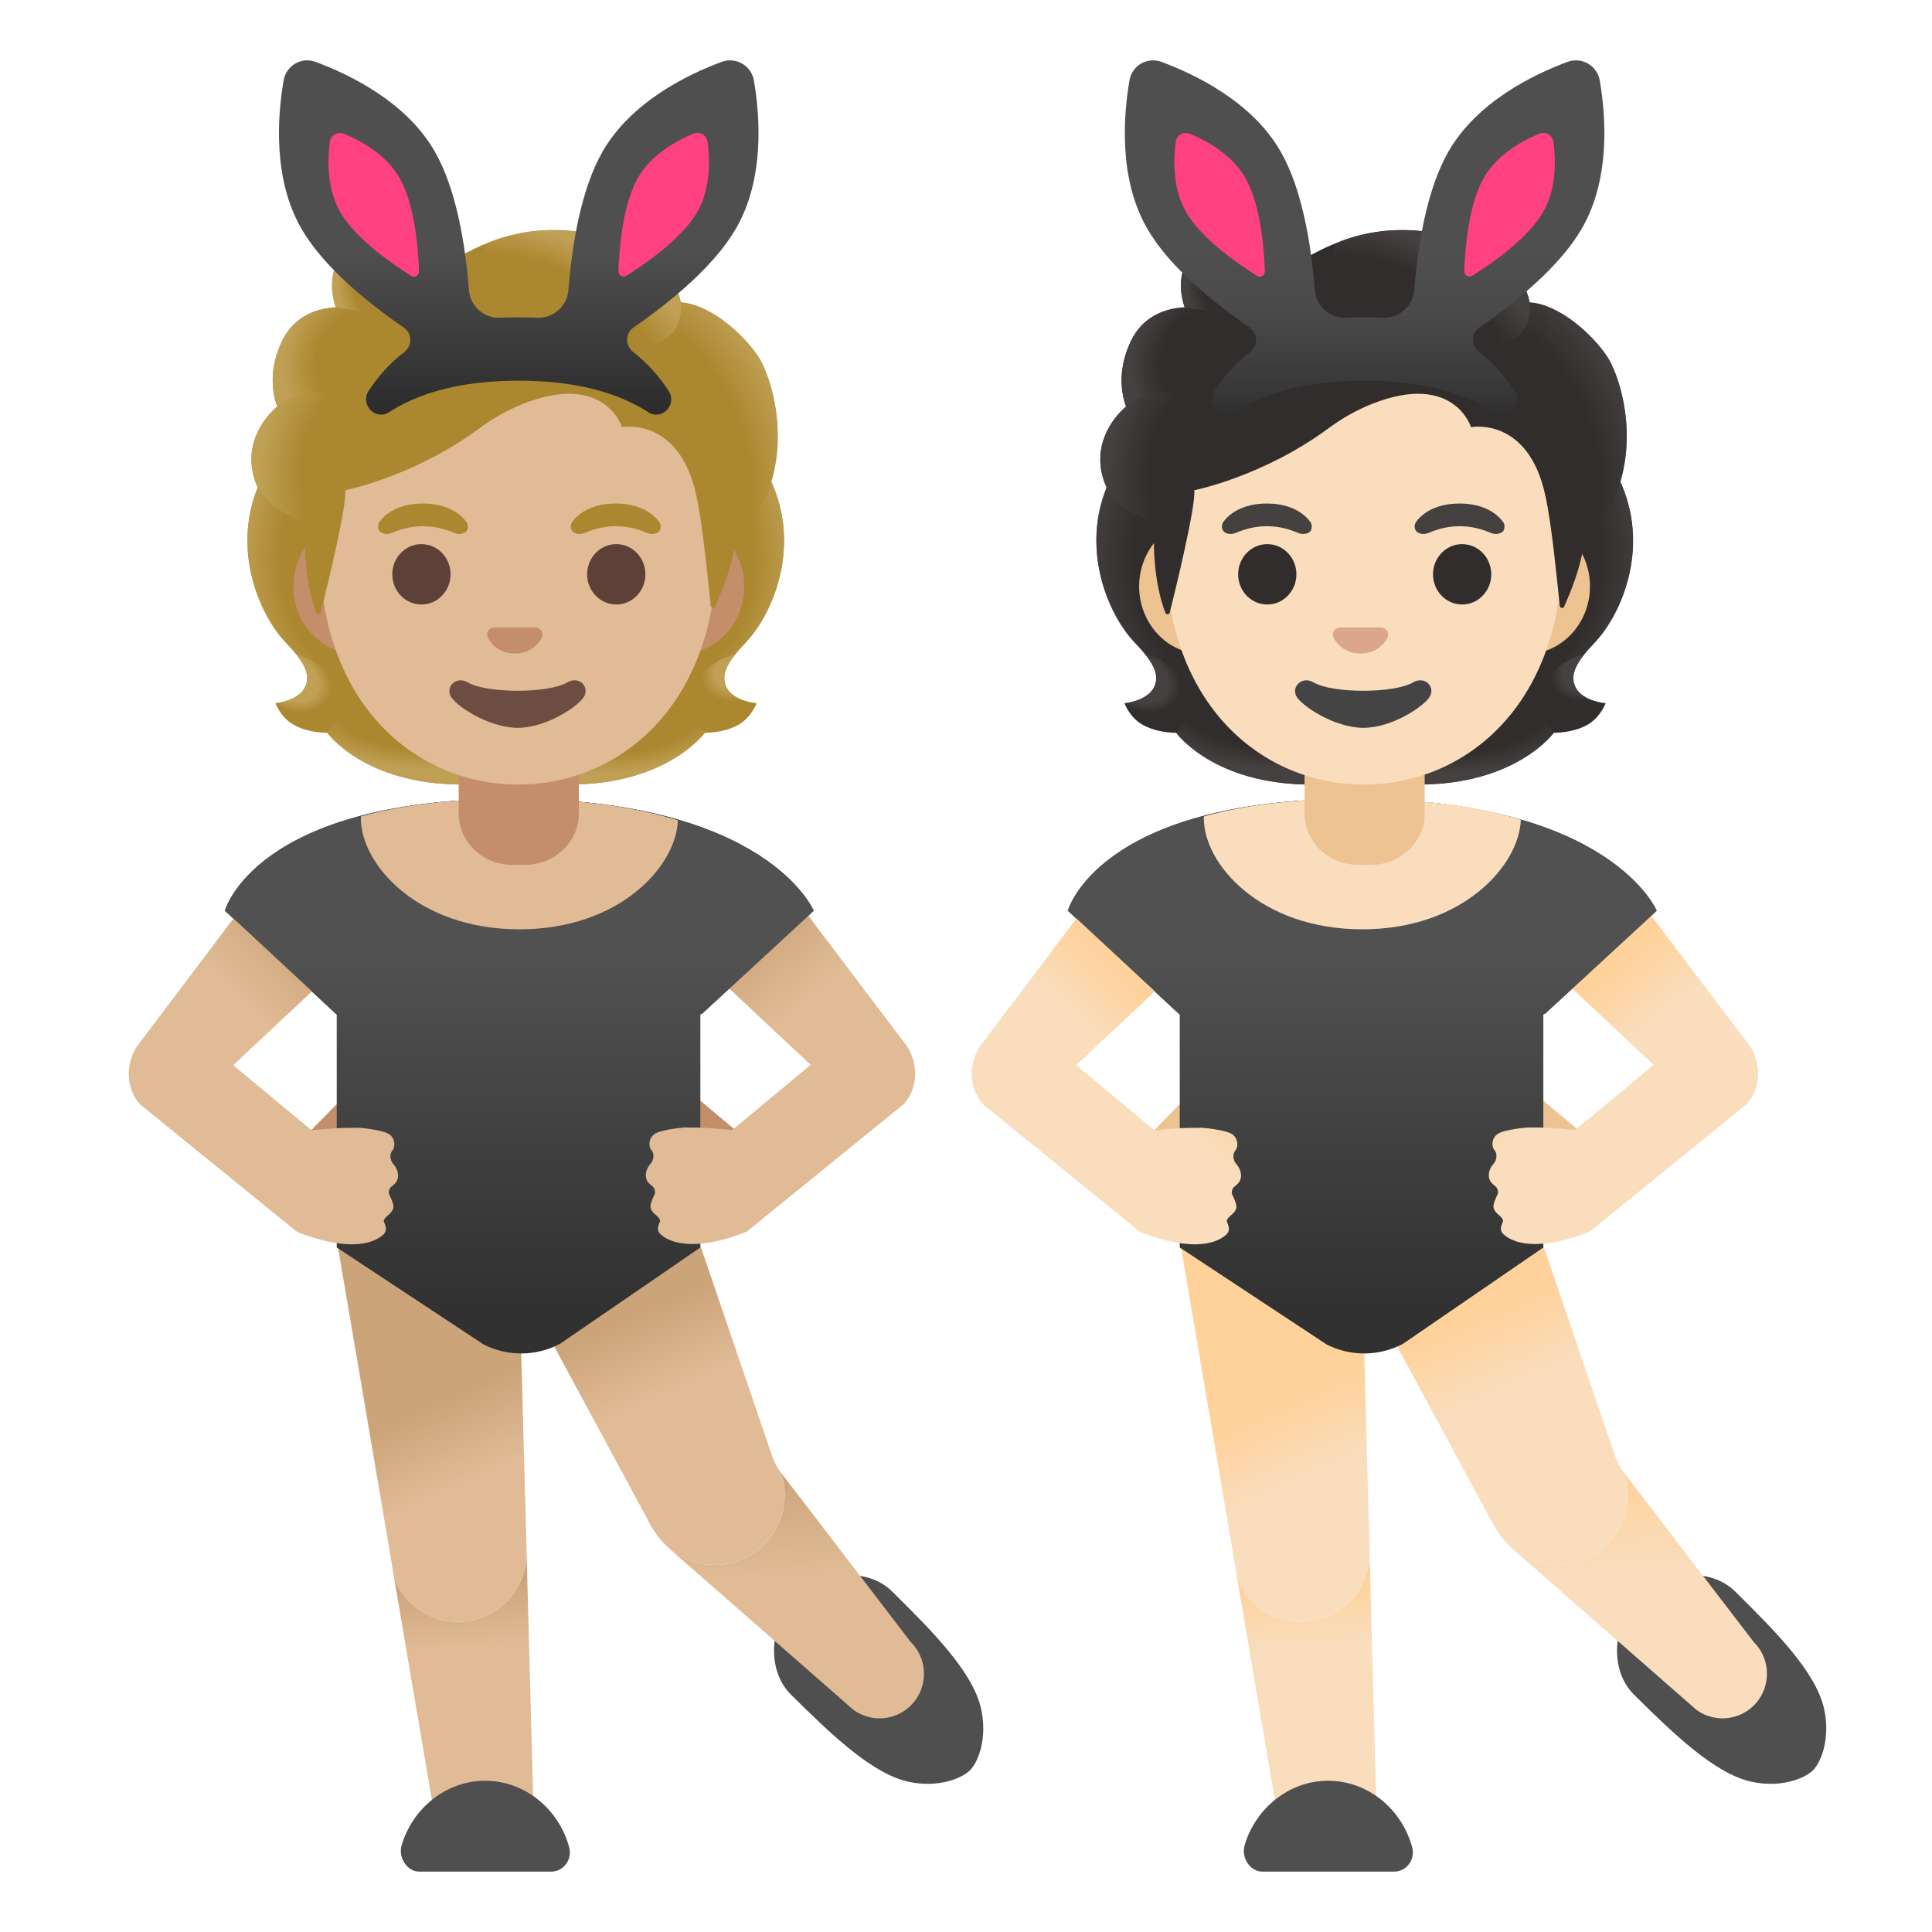 <?xml version="1.0" encoding="utf-8"?>
<!-- Generator: Adobe Illustrator 26.3.1, SVG Export Plug-In . SVG Version: 6.00 Build 0)  -->
<svg version="1.1" id="Layer_1" xmlns="http://www.w3.org/2000/svg" xmlns:xlink="http://www.w3.org/1999/xlink" x="0px" y="0px"
	 viewBox="0 0 128 128" style="enable-background:new 0 0 128 128;" xml:space="preserve">
<path style="fill:#EDC391;" d="M75.96,75.4l2.33-2.38c0.17-0.12,1.1-0.14,1.29-0.08c0.06,0,0.45,0.69,0.51,0.7l0.9,0.16
	c0.38,0.09,0.63,0.48,0.54,0.87l-0.04,0.21c-0.08,0.39-0.46,0.64-0.84,0.55l-1.37-0.32l-2.38,1.68c-0.32,0.23-0.76,0.14-0.99-0.19
	l-0.12-0.18C75.56,76.07,75.64,75.62,75.96,75.4z"/>
<path style="fill:#504F4F;" d="M120.84,113.17c-0.56-2.43-3.24-5.12-5.87-7.72c-1.7-1.68-4.76-1.33-6.43,0.38s-1.97,4.78-0.27,6.46
	c2.63,2.6,5.36,5.24,7.79,5.76c1.91,0.41,3.5-0.2,4.07-0.78C120.7,116.68,121.28,115.08,120.84,113.17z"/>
<linearGradient id="SVGID_1_" gradientUnits="userSpaceOnUse" x1="86.415" y1="25.291" x2="87.16" y2="14.222" gradientTransform="matrix(1 0 0 -1 0 130)">
	<stop  offset="0" style="stop-color:#FFD29C"/>
	<stop  offset="0.4" style="stop-color:#F9DDBD"/>
</linearGradient>
<path style="fill:url(#SVGID_1_);" d="M91.3,123.82h-6.06l-3.28-19.28c0.65,1.7,2.3,2.91,4.24,2.91c2.5,0,4.53-2.02,4.54-4.51
	L91.3,123.82z"/>
<linearGradient id="SVGID_00000163065716038080944390000004648855190392764350_" gradientUnits="userSpaceOnUse" x1="107.888" y1="32.432" x2="109.005" y2="15.808" gradientTransform="matrix(1 0 0 -1 0 130)">
	<stop  offset="0" style="stop-color:#FFD29C"/>
	<stop  offset="0.4" style="stop-color:#F9DDBD"/>
</linearGradient>
<path style="fill:url(#SVGID_00000163065716038080944390000004648855190392764350_);" d="M115.56,113.47
	c-1,0.56-2.24,0.49-3.17-0.19l-12.15-10.64c-0.11-0.1-0.22-0.2-0.32-0.31c0.84,0.83,1.99,1.35,3.27,1.35c2.57,0,4.65-2.08,4.65-4.65
	c0-0.5-0.08-0.99-0.23-1.44c0.01,0.01,0.02,0.03,0.03,0.04l8.55,11.16C117.58,110.17,117.27,112.51,115.56,113.47z"/>
<linearGradient id="SVGID_00000106870220465997550520000012138233026209516192_" gradientUnits="userSpaceOnUse" x1="90.718" y1="39.583" x2="96.206" y2="27.21" gradientTransform="matrix(1 0 0 -1 0 130)">
	<stop  offset="0" style="stop-color:#FFD29C"/>
	<stop  offset="0.4" style="stop-color:#F9DDBD"/>
</linearGradient>
<path style="fill:url(#SVGID_00000106870220465997550520000012138233026209516192_);" d="M107.84,99.03c0,2.57-2.08,4.65-4.65,4.65
	c-1.28,0-2.43-0.52-3.27-1.35c-0.13-0.13-0.25-0.26-0.36-0.4c-0.21-0.25-0.4-0.53-0.56-0.81l-6.83-12.65
	c-0.04-0.22-1.21-0.37-1.41-0.37c-0.2,0-0.37,0.16-0.41,0.37l0.39,14.34v0.13c-0.01,2.49-2.04,4.51-4.54,4.51
	c-1.94,0-3.59-1.21-4.24-2.91l-0.29-1.76l-3.43-20.16l11.34-8.03l12.7,8.02l4.67,13.7l0.1,0.29c0.14,0.35,0.32,0.69,0.56,0.99
	C107.76,98.04,107.84,98.53,107.84,99.03z"/>
<path style="fill:#EDC391;" d="M104.89,75.14l-2.64-2.22c-0.17-0.12-0.72,0.24-0.91,0.29c-0.06,0-0.52,0.15-0.58,0.16l-0.9,0.16
	c-0.38,0.09-0.63,0.48-0.54,0.87l0.04,0.21c0.08,0.39,0.46,0.64,0.84,0.55l1.37-0.32l2.38,1.68c0.32,0.23,0.76,0.14,0.99-0.19
	l0.12-0.18C105.29,75.82,105.21,75.37,104.89,75.14z"/>
<path style="fill:#444444;" d="M108.77,60.34c0,0-2.07-7.41-19.04-7.41s-17.96,7.41-17.96,7.41l6.35,4.83h23.25L108.77,60.34z"/>
<linearGradient id="SVGID_00000041974542510253688120000015462333238528672424_" gradientUnits="userSpaceOnUse" x1="90.24" y1="66.515" x2="90.24" y2="42.113" gradientTransform="matrix(1 0 0 -1 0 130)">
	<stop  offset="0" style="stop-color:#515151"/>
	<stop  offset="0.944" style="stop-color:#313131"/>
</linearGradient>
<path style="fill:url(#SVGID_00000041974542510253688120000015462333238528672424_);" d="M109.74,60.34c0,0-3.07-7.41-20.04-7.41
	s-18.96,7.41-18.96,7.41l7.42,6.89v15.42l9.74,6.43c0.77,0.39,1.62,0.59,2.48,0.59c0.89,0,1.77-0.22,2.56-0.63l9.31-6.39V67.23
	L109.74,60.34z"/>
<linearGradient id="SVGID_00000070093083385570093320000003918034022934661523_" gradientUnits="userSpaceOnUse" x1="100.185" y1="63.926" x2="109.859" y2="52.577" gradientTransform="matrix(1 0 0 -1 0 130)">
	<stop  offset="0.2" style="stop-color:#FFD29C"/>
	<stop  offset="0.5" style="stop-color:#F9DDBD"/>
</linearGradient>
<path style="fill:url(#SVGID_00000070093083385570093320000003918034022934661523_);" d="M115.71,69.01l-7.39-9.77l-6.18,4.36
	l7.42,6.95l-5.19,4.31c-0.54-0.02-1.47-0.16-2.66-0.16h-0.39l-0.02-0.01c0,0-1.67,0.12-2.11,0.46c-0.4,0.31-0.36,0.85-0.18,1.05
	c0.21,0.24,0.16,0.66-0.05,0.89c-0.21,0.24-0.34,0.53-0.32,0.83c0.02,0.29,0.15,0.46,0.44,0.68c0.14,0.1,0.21,0.38,0.14,0.53
	c-0.12,0.24-0.31,0.65-0.27,0.87c0.09,0.43,0.53,0.52,0.63,0.85c0.04,0.13-0.37,0.57,0.05,0.94c0.39,0.35,1.06,0.63,2.08,0.63
	c0.91,0,2.1-0.22,3.61-0.82c0.04-0.02,10.39-8.44,10.39-8.44C116.76,72.05,116.71,70.17,115.71,69.01z"/>
<linearGradient id="SVGID_00000140733745989739533490000012303432003925225402_" gradientUnits="userSpaceOnUse" x1="80.728" y1="63.322" x2="70.311" y2="52.905" gradientTransform="matrix(1 0 0 -1 0 130)">
	<stop  offset="0.2" style="stop-color:#FFD29C"/>
	<stop  offset="0.5" style="stop-color:#F9DDBD"/>
</linearGradient>
<path style="fill:url(#SVGID_00000140733745989739533490000012303432003925225402_);" d="M82.22,77.94c0.02-0.3-0.11-0.59-0.32-0.83
	s-0.26-0.66-0.05-0.89c0.18-0.2,0.21-0.75-0.18-1.05c-0.44-0.34-2.11-0.46-2.11-0.46l-0.02,0.01h-0.39c-1.19,0-2.12,0.13-2.66,0.16
	l-5.19-4.31l7.42-6.95l-6.19-4.38l-7.38,9.79c-1,1.15-1.05,3.04,0,4.15c0,0,10.35,8.42,10.39,8.44c1.51,0.59,2.7,0.82,3.61,0.82
	c1.01,0,1.69-0.28,2.08-0.63c0.42-0.38,0.01-0.81,0.05-0.94c0.1-0.33,0.53-0.42,0.63-0.85c0.05-0.21-0.15-0.63-0.27-0.87
	c-0.08-0.15,0-0.43,0.14-0.53C82.07,78.4,82.2,78.23,82.22,77.94z"/>
<linearGradient id="SVGID_00000023268630276706481710000017837980145295026834_" gradientUnits="userSpaceOnUse" x1="90.27" y1="66.515" x2="90.27" y2="42.113" gradientTransform="matrix(1 0 0 -1 0 130)">
	<stop  offset="0" style="stop-color:#515151"/>
	<stop  offset="0.944" style="stop-color:#313131"/>
</linearGradient>
<path style="fill:url(#SVGID_00000023268630276706481710000017837980145295026834_);" d="M109.77,60.34c0,0-3.07-7.41-20.04-7.41
	s-18.96,7.41-18.96,7.41l7.35,6.83h24.25L109.77,60.34z"/>
<path style="fill:#F9DDBD;" d="M100.76,54.3c-0.09,3-3.82,7.27-10.5,7.27c-6.76,0-10.5-4.33-10.5-7.33c0-0.05,0-0.1,0.01-0.15
	c2.48-0.7,5.72-1.16,9.96-1.16C94.48,52.93,98.07,53.46,100.76,54.3z"/>
<path style="fill:#504F4F;" d="M87.99,124h-4.38c-0.81-0.02-1.39-0.95-1.15-1.75c0.73-2.46,2.95-4.27,5.53-4.27
	c2.64,0,4.89,1.88,5.57,4.41c0.22,0.81-0.38,1.61-1.19,1.61H87.99z"/>
<path style="fill:#312D2D;" d="M104.41,45.58c-0.5-0.91,0.14-1.84,1.23-2.99c1.73-1.82,3.61-6.04,1.86-10.33
	c0.01-0.02-0.34-0.75-0.33-0.77l-0.72-0.04c-0.23-0.03-8.13-0.05-16.03-0.05c-7.9,0-15.8,0.02-16.03,0.05c0,0-1.06,0.78-1.05,0.81
	c-1.75,4.29,0.13,8.51,1.86,10.33c1.09,1.15,1.73,2.07,1.23,2.99c-0.49,0.88-1.93,1.01-1.93,1.01s0.33,0.91,1.14,1.39
	c0.74,0.45,1.66,0.56,2.29,0.57c0,0,2.47,3.42,8.92,3.42l3.59,0l3.59,0c6.45,0,8.92-3.42,8.92-3.42c0.63-0.01,1.54-0.12,2.29-0.57
	c0.8-0.49,1.14-1.39,1.14-1.39S104.89,46.47,104.41,45.58z"/>
<radialGradient id="SVGID_00000029029591748213498610000009771277065378480536_" cx="-799.724" cy="502.058" r="1" gradientTransform="matrix(9.394 0 0 -4.614 7608.71 2363.116)" gradientUnits="userSpaceOnUse">
	<stop  offset="0.7" style="stop-color:#454140;stop-opacity:0"/>
	<stop  offset="1" style="stop-color:#454140"/>
</radialGradient>
<path style="fill:url(#SVGID_00000029029591748213498610000009771277065378480536_);" d="M90.41,51.98v-3.79l11.46-0.91l1.04,1.28
	c0,0-2.47,3.42-8.92,3.42L90.41,51.98z"/>
<radialGradient id="SVGID_00000106851383891687481730000006887379970002192800_" cx="-1114.502" cy="998.105" r="1" gradientTransform="matrix(-2.514 1.177 0.873 1.865 -3567.843 -505.404)" gradientUnits="userSpaceOnUse">
	<stop  offset="0.7" style="stop-color:#454140"/>
	<stop  offset="1" style="stop-color:#454140;stop-opacity:0"/>
</radialGradient>
<path style="fill:url(#SVGID_00000106851383891687481730000006887379970002192800_);" d="M102.88,46.91
	c-1.72-2.61,2.09-3.58,2.09-3.58s0,0,0,0c-0.66,0.82-0.96,1.54-0.57,2.25c0.49,0.88,1.93,1.01,1.93,1.01S104.37,48.35,102.88,46.91z
	"/>
<radialGradient id="SVGID_00000095317598460826577430000003995639624733517493_" cx="-939.322" cy="520.663" r="1" gradientTransform="matrix(-0.91 -12.159 -10.134 0.758 4520.365 -11779.182)" gradientUnits="userSpaceOnUse">
	<stop  offset="0.7" style="stop-color:#454140;stop-opacity:0"/>
	<stop  offset="1" style="stop-color:#454140"/>
</radialGradient>
<path style="fill:url(#SVGID_00000095317598460826577430000003995639624733517493_);" d="M107.5,32.27
	c1.7,4.15-0.09,8.43-1.77,10.23c-0.23,0.25-1.21,1.21-1.43,1.97c0,0-3.83-5.34-4.97-8.47c-0.23-0.63-0.44-1.28-0.47-1.96
	c-0.02-0.5,0.06-1.11,0.35-1.53c0.36-0.53,8.09-0.68,8.09-0.68C107.3,31.83,107.5,32.27,107.5,32.27z"/>
<radialGradient id="SVGID_00000080886147026142681900000005167707377894617741_" cx="-928.371" cy="513.69" r="1" gradientTransform="matrix(0.91 -12.159 -10.134 -0.758 6132.824 -10861.841)" gradientUnits="userSpaceOnUse">
	<stop  offset="0.7" style="stop-color:#454140;stop-opacity:0"/>
	<stop  offset="1" style="stop-color:#454140"/>
</radialGradient>
<path style="fill:url(#SVGID_00000080886147026142681900000005167707377894617741_);" d="M73.32,32.27
	c-1.7,4.15,0.09,8.43,1.77,10.23c0.23,0.25,1.21,1.21,1.43,1.97c0,0,3.83-5.34,4.97-8.47c0.23-0.63,0.44-1.28,0.47-1.96
	c0.02-0.5-0.06-1.11-0.35-1.53c-0.36-0.53-0.77-0.39-1.38-0.39c-1.16,0-6.21-0.29-6.6-0.29C73.63,31.83,73.32,32.27,73.32,32.27z"/>
<radialGradient id="SVGID_00000182498295259029003520000018383843918944220579_" cx="-990.276" cy="707.942" r="1" gradientTransform="matrix(-9.394 0 0 4.614 -9217.881 -3220.102)" gradientUnits="userSpaceOnUse">
	<stop  offset="0.7" style="stop-color:#454140;stop-opacity:0"/>
	<stop  offset="1" style="stop-color:#454140"/>
</radialGradient>
<path style="fill:url(#SVGID_00000182498295259029003520000018383843918944220579_);" d="M90.42,51.98v-3.79l-11.46-0.91l-1.04,1.28
	c0,0,2.47,3.42,8.92,3.42L90.42,51.98z"/>
<radialGradient id="SVGID_00000089562863333764239890000010493291042298818234_" cx="-530.457" cy="580.279" r="1" gradientTransform="matrix(2.514 1.177 0.873 -1.865 902.578 1751.572)" gradientUnits="userSpaceOnUse">
	<stop  offset="0.7" style="stop-color:#454140"/>
	<stop  offset="1" style="stop-color:#454140;stop-opacity:0"/>
</radialGradient>
<path style="fill:url(#SVGID_00000089562863333764239890000010493291042298818234_);" d="M77.95,46.91
	c1.72-2.61-2.09-3.58-2.09-3.58s0,0,0,0c0.66,0.82,0.96,1.54,0.58,2.25c-0.49,0.88-1.93,1.01-1.93,1.01S76.46,48.35,77.95,46.91z"/>
<path style="fill:#EDC391;" d="M90,57.3c-1.97,0-3.57-1.52-3.57-3.4v-4.26h7.96v4.26c0,1.87-1.6,3.4-3.57,3.4H90z"/>
<path style="fill:#EDC391;" d="M101.14,34.37H79.68c-2.31,0-4.21,2.02-4.21,4.48c0,2.46,1.89,4.48,4.21,4.48h21.45
	c2.31,0,4.21-2.02,4.21-4.48C105.35,36.39,103.44,34.37,101.14,34.37z"/>
<path style="fill:#F9DDBD;" d="M90.36,18.53c-6.83,0-13.16,7.31-13.16,17.82c0,10.46,6.52,15.63,13.16,15.63s13.16-5.17,13.16-15.63
	C103.53,25.83,97.19,18.53,90.36,18.53z"/>
<path style="fill:#312D2D;" d="M83.96,40.05c1.07,0,1.93-0.9,1.93-2c0-1.1-0.86-2-1.93-2c-1.07,0-1.93,0.9-1.93,2
	C82.03,39.15,82.89,40.05,83.96,40.05z"/>
<path style="fill:#312D2D;" d="M96.87,40.05c1.07,0,1.93-0.9,1.93-2c0-1.1-0.86-2-1.93-2c-1.07,0-1.93,0.9-1.93,2
	C94.94,39.15,95.8,40.05,96.87,40.05z"/>
<path style="fill:#444444;" d="M93.62,45.21c-1.25,0.74-5.35,0.74-6.6,0c-0.72-0.43-1.45,0.23-1.15,0.88
	c0.29,0.64,2.53,2.13,4.46,2.13s4.14-1.49,4.43-2.13C95.07,45.43,94.34,44.78,93.62,45.21z"/>
<path style="fill:#DBA689;" d="M91.65,41.6c-0.04-0.02-0.08-0.03-0.13-0.03h-2.77c-0.04,0.01-0.08,0.02-0.13,0.03
	c-0.25,0.1-0.39,0.36-0.27,0.64c0.12,0.28,0.67,1.06,1.79,1.06c1.11,0,1.67-0.78,1.79-1.06C92.04,41.96,91.9,41.7,91.65,41.6z"/>
<path style="fill:#312D2D;" d="M106.48,23.63c-0.98-1.48-3.17-3.47-5.14-3.6c-0.32-1.89-2.34-3.5-4.3-4.12
	c-5.31-1.68-8.76,0.2-10.62,1.22c-0.39,0.21-2.88,1.59-4.62,0.6c-1.09-0.62-1.07-2.3-1.07-2.3s-3.42,1.3-2.25,4.93
	c-1.17,0.05-2.72,0.54-3.53,2.19c-0.97,1.96-0.63,3.61-0.35,4.39C73.6,27.8,72.32,29.63,73.2,32c0.66,1.78,3.28,2.61,3.28,2.61
	c-0.18,3.21,0.42,5.19,0.73,5.99c0.06,0.14,0.25,0.13,0.29-0.02c0.4-1.59,1.75-7.14,1.62-8.1c0,0,4.55-0.9,8.89-4.1
	c0.88-0.65,1.84-1.2,2.86-1.61c5.45-2.17,6.59,1.53,6.59,1.53s3.78-0.73,4.92,4.52c0.43,1.97,0.72,5.11,0.96,7.32
	c0.02,0.16,0.23,0.19,0.29,0.05c0.38-0.87,1.14-2.61,1.33-4.38c0.06-0.62,1.74-1.44,2.46-4.12
	C108.38,28.12,107.19,24.7,106.48,23.63z"/>
<radialGradient id="SVGID_00000121251020826110150350000005525576027907652757_" cx="-844.116" cy="671.525" r="1" gradientTransform="matrix(4.396 13.6 10.091 -3.262 -2967.358 13701.222)" gradientUnits="userSpaceOnUse">
	<stop  offset="0.7" style="stop-color:#454140;stop-opacity:0"/>
	<stop  offset="1" style="stop-color:#454140"/>
</radialGradient>
<path style="fill:url(#SVGID_00000121251020826110150350000005525576027907652757_);" d="M104.94,35.82
	c0.06-0.62,1.74-1.45,2.46-4.12c0.08-0.28,0.14-0.57,0.2-0.86c0.59-3.25-0.47-6.23-1.12-7.21c-0.9-1.37-2.85-3.17-4.69-3.53
	c-0.16-0.02-0.32-0.04-0.47-0.05c0,0,0.13,0.86-0.22,1.55c-0.45,0.89-1.37,1.1-1.37,1.1C104.55,27.5,104.2,31.52,104.94,35.82z"/>
<radialGradient id="SVGID_00000055708105402096912470000010414099246267427221_" cx="-981.101" cy="618.797" r="1" gradientTransform="matrix(-10.804 -4.544 -2.554 6.072 -8927.398 -8193.085)" gradientUnits="userSpaceOnUse">
	<stop  offset="0.7" style="stop-color:#454140;stop-opacity:0"/>
	<stop  offset="1" style="stop-color:#454140"/>
</radialGradient>
<path style="fill:url(#SVGID_00000055708105402096912470000010414099246267427221_);" d="M96.49,15.75
	c2.94,0.79,4.37,2.29,4.85,4.28c0.14,0.59,0.31,6.05-10.12-0.16c-3.88-2.31-2.82-3.76-2.37-3.92C90.62,15.31,93.2,14.86,96.49,15.75
	z"/>
<radialGradient id="SVGID_00000038393537218572306510000003896111592826103432_" cx="-634.811" cy="492.117" r="1" gradientTransform="matrix(3.44 0 0 -4.208 2265.82 2089.445)" gradientUnits="userSpaceOnUse">
	<stop  offset="0.7" style="stop-color:#454140;stop-opacity:0"/>
	<stop  offset="1" style="stop-color:#454140"/>
</radialGradient>
<path style="fill:url(#SVGID_00000038393537218572306510000003896111592826103432_);" d="M80.72,15.43c-0.01,0-0.01,0.01-0.02,0.01
	c0,0,0,0,0,0c-0.37,0.16-3.31,1.52-2.21,4.92l3.12,0.5c-2.76-2.8-0.87-5.44-0.87-5.44S80.72,15.43,80.72,15.43z"/>
<radialGradient id="SVGID_00000088815437322738638910000000185274392776838538_" cx="-1048.089" cy="642.461" r="1" gradientTransform="matrix(-6.23 -1.676 -1.569 5.83 -5440.246 -5477.687)" gradientUnits="userSpaceOnUse">
	<stop  offset="0.7" style="stop-color:#454140;stop-opacity:0"/>
	<stop  offset="1" style="stop-color:#454140"/>
</radialGradient>
<path style="fill:url(#SVGID_00000088815437322738638910000000185274392776838538_);" d="M80.41,20.67l-1.93-0.31
	c-0.08,0-0.33,0.02-0.47,0.04c-1.09,0.15-2.37,0.71-3.06,2.15c-0.74,1.55-0.72,2.88-0.52,3.76c0.06,0.3,0.18,0.63,0.18,0.63
	s0.96-0.9,3.23-0.97L80.41,20.67z"/>
<radialGradient id="SVGID_00000027570069259439385620000003203951398933024943_" cx="-754.539" cy="568.375" r="1" gradientTransform="matrix(6.71 0.923 1.297 -9.429 4405.939 6086.633)" gradientUnits="userSpaceOnUse">
	<stop  offset="0.6" style="stop-color:#454140;stop-opacity:0"/>
	<stop  offset="1" style="stop-color:#454140"/>
</radialGradient>
<path style="fill:url(#SVGID_00000027570069259439385620000003203951398933024943_);" d="M74.51,27.02
	c-0.95,0.84-2.23,2.73-1.29,5.06c0.71,1.76,3.25,2.52,3.25,2.52c0,0.01,0.51,0.16,0.77,0.16l0.59-8.78c-1.21,0-2.38,0.36-3.14,0.89
	C74.71,26.88,74.51,27.01,74.51,27.02z"/>
<linearGradient id="SVGID_00000031929507258164829990000013270681534654698931_" gradientUnits="userSpaceOnUse" x1="90.41" y1="113.284" x2="90.41" y2="99.534" gradientTransform="matrix(1 0 0 -1 0 130)">
	<stop  offset="0" style="stop-color:#504F4F"/>
	<stop  offset="0.275" style="stop-color:#4A4A4A"/>
	<stop  offset="0.602" style="stop-color:#3C3B3B"/>
	<stop  offset="0.955" style="stop-color:#242424"/>
	<stop  offset="1" style="stop-color:#212121"/>
</linearGradient>
<path style="fill:url(#SVGID_00000031929507258164829990000013270681534654698931_);" d="M105.99,5.34c-0.17-1-1.2-1.59-2.14-1.24
	c-2.22,0.82-5.98,2.63-7.88,5.93c-1.43,2.48-2.03,6.16-2.27,9.18c-0.09,1.1-1.04,1.92-2.14,1.84c-0.37-0.03-1.94-0.03-2.31,0
	c-1.1,0.08-2.06-0.73-2.14-1.84c-0.24-3.02-0.84-6.7-2.27-9.18c-1.9-3.31-5.68-5.11-7.89-5.93C76.01,3.75,75,4.34,74.83,5.33
	c-0.4,2.33-0.73,6.52,1.18,9.82c1.43,2.49,4.3,4.84,6.79,6.56c0.56,0.39,0.56,1.2,0.02,1.62c-1.01,0.77-1.77,1.67-2.36,2.57
	c-0.58,0.9,0.45,1.99,1.35,1.41c1.78-1.15,4.49-2.09,8.59-2.09s6.81,0.94,8.59,2.09c0.9,0.58,1.94-0.51,1.35-1.41
	c-0.59-0.91-1.35-1.8-2.35-2.58c-0.54-0.42-0.54-1.23,0.02-1.62c2.48-1.72,5.35-4.07,6.79-6.56
	C106.71,11.85,106.39,7.68,105.99,5.34z"/>
<path style="fill:#FF4081;" d="M98.31,11.77c-1.04,1.8-1.25,4.86-1.3,6.18c-0.01,0.29,0.29,0.47,0.54,0.31
	c1.12-0.7,3.65-2.41,4.69-4.22c0.91-1.58,0.83-3.54,0.68-4.63c-0.06-0.47-0.52-0.73-0.95-0.55C100.95,9.28,99.22,10.19,98.31,11.77z
	"/>
<path style="fill:#FF4081;" d="M82.5,11.77c1.04,1.8,1.26,4.86,1.3,6.19c0.01,0.29-0.29,0.47-0.53,0.31
	c-1.12-0.7-3.65-2.41-4.69-4.22c-0.91-1.58-0.83-3.54-0.69-4.63c0.06-0.47,0.52-0.73,0.95-0.55C79.85,9.28,81.59,10.19,82.5,11.77z"
	/>
<path style="fill:#454140;" d="M86.8,34.56c-0.37-0.49-1.22-1.2-2.87-1.2s-2.51,0.71-2.87,1.2c-0.16,0.22-0.12,0.47-0.01,0.62
	c0.1,0.14,0.41,0.27,0.76,0.15c0.34-0.12,1.01-0.46,2.13-0.47c1.12,0.01,1.79,0.35,2.13,0.47c0.34,0.12,0.65-0.01,0.76-0.15
	C86.92,35.02,86.96,34.77,86.8,34.56z"/>
<path style="fill:#454140;" d="M99.57,34.56c-0.37-0.49-1.22-1.2-2.87-1.2c-1.65,0-2.51,0.71-2.87,1.2
	c-0.16,0.22-0.12,0.47-0.01,0.62c0.1,0.14,0.41,0.27,0.76,0.15c0.34-0.12,1.01-0.46,2.13-0.47c1.12,0.01,1.79,0.35,2.13,0.47
	c0.34,0.12,0.65-0.01,0.76-0.15C99.69,35.02,99.73,34.77,99.57,34.56z"/>
<path style="fill:#C48E6A;" d="M20.11,75.4l2.33-2.38c0.17-0.12,1.1-0.14,1.29-0.08c0.06,0,0.45,0.69,0.51,0.7l0.9,0.16
	c0.38,0.09,0.63,0.48,0.54,0.87l-0.04,0.21c-0.08,0.39-0.46,0.64-0.84,0.55l-1.37-0.32l-2.38,1.68c-0.32,0.23-0.76,0.14-0.99-0.19
	l-0.12-0.18C19.71,76.07,19.79,75.62,20.11,75.4z"/>
<path style="fill:#504F4F;" d="M64.99,113.17c-0.56-2.43-3.24-5.12-5.87-7.72c-1.7-1.68-4.76-1.33-6.43,0.38
	c-1.67,1.71-1.97,4.78-0.27,6.46c2.63,2.6,5.36,5.24,7.79,5.76c1.91,0.41,3.5-0.2,4.07-0.78C64.85,116.68,65.43,115.08,64.99,113.17
	z"/>
<linearGradient id="SVGID_00000059304423313525828900000010894583699155846562_" gradientUnits="userSpaceOnUse" x1="30.565" y1="25.291" x2="31.31" y2="14.222" gradientTransform="matrix(1 0 0 -1 0 130)">
	<stop  offset="1.300000e-03" style="stop-color:#CCA47A"/>
	<stop  offset="0.402" style="stop-color:#E0BB95"/>
</linearGradient>
<path style="fill:url(#SVGID_00000059304423313525828900000010894583699155846562_);" d="M35.45,123.82h-6.06l-3.28-19.28
	c0.65,1.7,2.3,2.91,4.24,2.91c2.5,0,4.53-2.02,4.54-4.51L35.45,123.82z"/>
<linearGradient id="SVGID_00000047748470257231886510000003683582970635409024_" gradientUnits="userSpaceOnUse" x1="52.038" y1="32.432" x2="53.155" y2="15.808" gradientTransform="matrix(1 0 0 -1 0 130)">
	<stop  offset="1.300000e-03" style="stop-color:#CCA47A"/>
	<stop  offset="0.402" style="stop-color:#E0BB95"/>
</linearGradient>
<path style="fill:url(#SVGID_00000047748470257231886510000003683582970635409024_);" d="M59.71,113.47c-1,0.56-2.24,0.49-3.17-0.19
	l-12.15-10.64c-0.11-0.1-0.22-0.2-0.32-0.31c0.84,0.83,1.99,1.35,3.27,1.35c2.57,0,4.65-2.08,4.65-4.65c0-0.5-0.08-0.99-0.23-1.44
	c0.01,0.01,0.02,0.03,0.03,0.04l8.55,11.16C61.73,110.17,61.42,112.51,59.71,113.47z"/>
<linearGradient id="SVGID_00000121958639919888554410000008255304823908786344_" gradientUnits="userSpaceOnUse" x1="34.868" y1="39.583" x2="40.356" y2="27.21" gradientTransform="matrix(1 0 0 -1 0 130)">
	<stop  offset="1.300000e-03" style="stop-color:#CCA47A"/>
	<stop  offset="0.402" style="stop-color:#E0BB95"/>
</linearGradient>
<path style="fill:url(#SVGID_00000121958639919888554410000008255304823908786344_);" d="M51.99,99.03c0,2.57-2.08,4.65-4.65,4.65
	c-1.28,0-2.43-0.52-3.27-1.35c-0.13-0.13-0.25-0.26-0.36-0.4c-0.21-0.25-0.4-0.53-0.56-0.81l-6.83-12.65
	c-0.04-0.22-1.21-0.37-1.41-0.37s-0.37,0.16-0.41,0.37l0.39,14.34v0.13c-0.01,2.49-2.04,4.51-4.54,4.51c-1.94,0-3.59-1.21-4.24-2.91
	l-0.29-1.76l-3.43-20.16l11.34-8.03l12.7,8.02l4.67,13.7l0.1,0.29c0.14,0.35,0.32,0.69,0.56,0.99
	C51.91,98.04,51.99,98.53,51.99,99.03z"/>
<path style="fill:#C48E6A;" d="M49.04,75.14l-2.64-2.22c-0.17-0.12-0.72,0.24-0.91,0.29c-0.06,0-0.52,0.15-0.58,0.16l-0.9,0.16
	c-0.38,0.09-0.63,0.48-0.54,0.87l0.04,0.21c0.08,0.39,0.46,0.64,0.84,0.55l1.37-0.32l2.38,1.68c0.32,0.23,0.76,0.14,0.99-0.19
	l0.12-0.18C49.44,75.82,49.36,75.37,49.04,75.14z"/>
<path style="fill:#444444;" d="M52.92,60.34c0,0-2.07-7.41-19.04-7.41s-17.96,7.41-17.96,7.41l6.35,4.83h23.25L52.92,60.34z"/>
<linearGradient id="SVGID_00000034785951300980663090000009448777169069677185_" gradientUnits="userSpaceOnUse" x1="34.39" y1="66.515" x2="34.39" y2="42.113" gradientTransform="matrix(1 0 0 -1 0 130)">
	<stop  offset="0" style="stop-color:#515151"/>
	<stop  offset="0.944" style="stop-color:#313131"/>
</linearGradient>
<path style="fill:url(#SVGID_00000034785951300980663090000009448777169069677185_);" d="M53.89,60.34c0,0-3.07-7.41-20.04-7.41
	s-18.96,7.41-18.96,7.41l7.42,6.89v15.42l9.74,6.43c0.77,0.39,1.62,0.59,2.48,0.59c0.89,0,1.77-0.22,2.56-0.63l9.31-6.39V67.23
	L53.89,60.34z"/>
<path style="fill:#AB872F;" d="M48.16,45.58c-0.5-0.91,0.14-1.84,1.23-2.99c1.73-1.82,3.61-6.04,1.86-10.33
	c0.01-0.02-0.34-0.75-0.33-0.77l-0.72-0.04c-0.23-0.03-8.13-0.05-16.03-0.05c-7.9,0-15.8,0.02-16.03,0.05c0,0-1.06,0.78-1.05,0.81
	c-1.75,4.29,0.13,8.51,1.86,10.33c1.09,1.15,1.73,2.07,1.23,2.99c-0.49,0.88-1.93,1.01-1.93,1.01s0.33,0.91,1.14,1.39
	c0.74,0.45,1.66,0.56,2.29,0.57c0,0,2.47,3.42,8.92,3.42l3.59,0l3.59,0c6.45,0,8.92-3.42,8.92-3.42c0.63-0.01,1.54-0.12,2.29-0.57
	c0.8-0.49,1.14-1.39,1.14-1.39S48.65,46.47,48.16,45.58z"/>
<radialGradient id="SVGID_00000057122318201427482760000008050284217949543060_" cx="-799.724" cy="502.058" r="1" gradientTransform="matrix(9.394 0 0 -4.614 7552.466 2363.116)" gradientUnits="userSpaceOnUse">
	<stop  offset="0.728" style="stop-color:#BFA055;stop-opacity:0"/>
	<stop  offset="1" style="stop-color:#BFA055"/>
</radialGradient>
<path style="fill:url(#SVGID_00000057122318201427482760000008050284217949543060_);" d="M34.16,51.98v-3.79l11.46-0.91l1.04,1.28
	c0,0-2.47,3.42-8.92,3.42L34.16,51.98z"/>
<radialGradient id="SVGID_00000152942979269142225990000017420083959592376464_" cx="-1114.502" cy="998.105" r="1" gradientTransform="matrix(-2.514 1.177 0.873 1.865 -3624.085 -505.405)" gradientUnits="userSpaceOnUse">
	<stop  offset="0.663" style="stop-color:#BFA055"/>
	<stop  offset="1" style="stop-color:#BFA055;stop-opacity:0"/>
</radialGradient>
<path style="fill:url(#SVGID_00000152942979269142225990000017420083959592376464_);" d="M46.64,46.91
	c-1.72-2.61,2.09-3.58,2.09-3.58s0,0,0,0c-0.66,0.82-0.96,1.54-0.58,2.25c0.49,0.88,1.93,1.01,1.93,1.01S48.12,48.35,46.64,46.91z"
	/>
<radialGradient id="SVGID_00000019669087168455839660000011353061695628004278_" cx="-939.322" cy="520.663" r="1" gradientTransform="matrix(-0.91 -12.159 -10.134 0.758 4464.122 -11779.182)" gradientUnits="userSpaceOnUse">
	<stop  offset="0.725" style="stop-color:#BFA055;stop-opacity:0"/>
	<stop  offset="1" style="stop-color:#BFA055"/>
</radialGradient>
<path style="fill:url(#SVGID_00000019669087168455839660000011353061695628004278_);" d="M51.26,32.27
	c1.7,4.15-0.09,8.43-1.77,10.23c-0.23,0.25-1.21,1.21-1.43,1.97c0,0-3.83-5.34-4.97-8.47c-0.23-0.63-0.44-1.28-0.47-1.96
	c-0.02-0.5,0.06-1.11,0.35-1.53c0.36-0.53,8.09-0.68,8.09-0.68C51.06,31.83,51.26,32.27,51.26,32.27z"/>
<radialGradient id="SVGID_00000010287714228861736710000015018261450519891099_" cx="-928.371" cy="513.69" r="1" gradientTransform="matrix(0.91 -12.159 -10.134 -0.758 6076.581 -10861.842)" gradientUnits="userSpaceOnUse">
	<stop  offset="0.725" style="stop-color:#BFA055;stop-opacity:0"/>
	<stop  offset="1" style="stop-color:#BFA055"/>
</radialGradient>
<path style="fill:url(#SVGID_00000010287714228861736710000015018261450519891099_);" d="M17.08,32.27
	c-1.7,4.15,0.09,8.43,1.77,10.23c0.23,0.25,1.21,1.21,1.43,1.97c0,0,3.83-5.34,4.97-8.47c0.23-0.63,0.44-1.28,0.47-1.96
	c0.02-0.5-0.06-1.11-0.35-1.53c-0.36-0.53-0.77-0.39-1.38-0.39c-1.16,0-6.21-0.29-6.6-0.29C17.39,31.83,17.08,32.27,17.08,32.27z"/>
<radialGradient id="SVGID_00000066497687459886891600000016532369808979988634_" cx="-990.276" cy="707.942" r="1" gradientTransform="matrix(-9.394 0 0 4.614 -9274.126 -3220.102)" gradientUnits="userSpaceOnUse">
	<stop  offset="0.728" style="stop-color:#BFA055;stop-opacity:0"/>
	<stop  offset="1" style="stop-color:#BFA055"/>
</radialGradient>
<path style="fill:url(#SVGID_00000066497687459886891600000016532369808979988634_);" d="M34.18,51.98v-3.79l-11.46-0.91l-1.04,1.28
	c0,0,2.47,3.42,8.91,3.42L34.18,51.98z"/>
<radialGradient id="SVGID_00000136385245262611344460000001267985653274640037_" cx="-530.457" cy="580.279" r="1" gradientTransform="matrix(2.514 1.177 0.873 -1.865 846.336 1751.573)" gradientUnits="userSpaceOnUse">
	<stop  offset="0.663" style="stop-color:#BFA055"/>
	<stop  offset="1" style="stop-color:#BFA055;stop-opacity:0"/>
</radialGradient>
<path style="fill:url(#SVGID_00000136385245262611344460000001267985653274640037_);" d="M21.7,46.91c1.72-2.61-2.09-3.58-2.09-3.58
	s0,0,0,0c0.66,0.82,0.96,1.54,0.58,2.25c-0.49,0.88-1.93,1.01-1.93,1.01S20.22,48.35,21.7,46.91z"/>
<linearGradient id="SVGID_00000058569558473739216930000010142873058251839118_" gradientUnits="userSpaceOnUse" x1="44.335" y1="63.926" x2="54.009" y2="52.577" gradientTransform="matrix(1 0 0 -1 0 130)">
	<stop  offset="1.300000e-03" style="stop-color:#CCA47A"/>
	<stop  offset="0.402" style="stop-color:#E0BB95"/>
</linearGradient>
<path style="fill:url(#SVGID_00000058569558473739216930000010142873058251839118_);" d="M59.86,69.01l-7.39-9.77l-6.18,4.36
	l7.42,6.95l-5.19,4.31c-0.54-0.02-1.47-0.16-2.66-0.16h-0.39l-0.02-0.01c0,0-1.67,0.12-2.11,0.46c-0.4,0.31-0.36,0.85-0.18,1.05
	c0.21,0.24,0.16,0.66-0.05,0.89c-0.21,0.24-0.34,0.53-0.32,0.83c0.02,0.29,0.15,0.46,0.44,0.68c0.14,0.1,0.21,0.38,0.14,0.53
	c-0.12,0.24-0.31,0.65-0.27,0.87c0.09,0.43,0.53,0.52,0.63,0.85c0.04,0.13-0.37,0.57,0.05,0.94c0.39,0.35,1.06,0.63,2.08,0.63
	c0.91,0,2.1-0.22,3.61-0.82c0.04-0.02,10.39-8.44,10.39-8.44C60.91,72.05,60.86,70.17,59.86,69.01z"/>
<linearGradient id="SVGID_00000115507807358152782490000012136587068093997721_" gradientUnits="userSpaceOnUse" x1="24.878" y1="63.322" x2="14.46" y2="52.905" gradientTransform="matrix(1 0 0 -1 0 130)">
	<stop  offset="1.300000e-03" style="stop-color:#CCA47A"/>
	<stop  offset="0.402" style="stop-color:#E0BB95"/>
</linearGradient>
<path style="fill:url(#SVGID_00000115507807358152782490000012136587068093997721_);" d="M26.37,77.94c0.02-0.3-0.11-0.59-0.32-0.83
	c-0.21-0.24-0.26-0.66-0.05-0.89c0.18-0.2,0.21-0.75-0.18-1.05c-0.44-0.34-2.11-0.46-2.11-0.46l-0.02,0.01H23.3
	c-1.19,0-2.12,0.13-2.66,0.16l-5.19-4.31l7.42-6.95l-6.19-4.38L9.3,69.03c-1,1.15-1.05,3.04,0,4.15c0,0,10.35,8.42,10.39,8.44
	c1.51,0.59,2.7,0.82,3.61,0.82c1.01,0,1.69-0.28,2.08-0.63c0.42-0.38,0.01-0.81,0.05-0.94c0.1-0.33,0.53-0.42,0.63-0.85
	c0.05-0.21-0.15-0.63-0.27-0.87c-0.08-0.15,0-0.43,0.14-0.53C26.22,78.4,26.35,78.23,26.37,77.94z"/>
<linearGradient id="SVGID_00000129176487809997603450000006957799564433445284_" gradientUnits="userSpaceOnUse" x1="34.42" y1="66.515" x2="34.42" y2="42.114" gradientTransform="matrix(1 0 0 -1 0 130)">
	<stop  offset="0" style="stop-color:#515151"/>
	<stop  offset="0.944" style="stop-color:#313131"/>
</linearGradient>
<path style="fill:url(#SVGID_00000129176487809997603450000006957799564433445284_);" d="M53.92,60.34c0,0-3.07-7.41-20.04-7.41
	s-18.96,7.41-18.96,7.41l7.35,6.83h24.25L53.92,60.34z"/>
<path style="fill:#E0BB95;" d="M44.91,54.35c-0.09,3-3.82,7.22-10.5,7.22c-6.76,0-10.5-4.33-10.5-7.33c0-0.05,0-0.1,0.01-0.15
	c2.48-0.7,5.72-1.16,9.96-1.16C38.63,52.93,42.22,53.51,44.91,54.35z"/>
<path style="fill:#504F4F;" d="M32.14,124h-4.38c-0.81-0.02-1.39-0.95-1.15-1.75c0.73-2.46,2.95-4.27,5.53-4.27
	c2.64,0,4.89,1.88,5.57,4.41c0.22,0.81-0.38,1.61-1.19,1.61H32.14z"/>
<path style="fill:#C48E6A;" d="M33.96,57.3c-1.97,0-3.57-1.52-3.57-3.4v-4.26h7.96v4.26c0,1.87-1.6,3.4-3.57,3.4H33.96z"/>
<path style="fill:#C48E6A;" d="M45.1,34.37H23.65c-2.31,0-4.21,2.02-4.21,4.48c0,2.46,1.89,4.48,4.21,4.48H45.1
	c2.31,0,4.21-2.02,4.21-4.48C49.31,36.39,47.41,34.37,45.1,34.37z"/>
<path style="fill:#E0BB95;" d="M34.33,18.53c-6.83,0-13.16,7.31-13.16,17.82c0,10.46,6.52,15.63,13.16,15.63s13.16-5.17,13.16-15.63
	C47.49,25.83,41.16,18.53,34.33,18.53z"/>
<path style="fill:#5D4037;" d="M27.92,40.05c1.07,0,1.93-0.9,1.93-2c0-1.1-0.86-2-1.93-2c-1.07,0-1.93,0.9-1.93,2
	C25.99,39.15,26.85,40.05,27.92,40.05z"/>
<path style="fill:#5D4037;" d="M40.83,40.05c1.07,0,1.93-0.9,1.93-2c0-1.1-0.86-2-1.93-2s-1.93,0.9-1.93,2
	C38.9,39.15,39.76,40.05,40.83,40.05z"/>
<path style="fill:#6D4C41;" d="M37.59,45.21c-1.25,0.74-5.35,0.74-6.6,0c-0.72-0.43-1.45,0.23-1.15,0.88
	c0.29,0.64,2.53,2.13,4.46,2.13s4.14-1.49,4.43-2.13C39.03,45.43,38.31,44.78,37.59,45.21z"/>
<path style="fill:#C48E6A;" d="M35.62,41.6c-0.04-0.02-0.08-0.03-0.13-0.03h-2.77c-0.04,0.01-0.08,0.02-0.13,0.03
	c-0.25,0.1-0.39,0.36-0.27,0.64c0.12,0.28,0.67,1.06,1.79,1.06c1.11,0,1.67-0.78,1.79-1.06C36.01,41.96,35.87,41.7,35.62,41.6z"/>
<path style="fill:#AB872F;" d="M50.24,23.63c-0.98-1.48-3.17-3.47-5.14-3.6c-0.32-1.89-2.34-3.5-4.3-4.12
	c-5.31-1.68-8.76,0.2-10.62,1.22c-0.39,0.21-2.88,1.59-4.62,0.6c-1.09-0.62-1.07-2.3-1.07-2.3s-3.42,1.3-2.25,4.93
	c-1.17,0.05-2.72,0.54-3.53,2.19c-0.97,1.96-0.63,3.61-0.35,4.39c-1.01,0.86-2.28,2.68-1.41,5.06c0.66,1.78,3.28,2.61,3.28,2.61
	c-0.18,3.21,0.42,5.19,0.73,5.99c0.06,0.14,0.25,0.13,0.29-0.02c0.4-1.59,1.75-7.14,1.62-8.1c0,0,4.55-0.9,8.89-4.1
	c0.88-0.65,1.84-1.2,2.86-1.61c5.45-2.17,6.59,1.53,6.59,1.53s3.78-0.73,4.92,4.52c0.43,1.97,0.72,5.11,0.96,7.32
	c0.02,0.16,0.23,0.19,0.29,0.05c0.38-0.87,1.14-2.61,1.33-4.38c0.06-0.62,1.74-1.44,2.46-4.12C52.13,28.12,50.95,24.7,50.24,23.63z"
	/>
<radialGradient id="SVGID_00000101793869217823341670000013047362753789114273_" cx="-844.116" cy="671.525" r="1" gradientTransform="matrix(4.396 13.6 10.091 -3.262 -3023.603 13701.223)" gradientUnits="userSpaceOnUse">
	<stop  offset="0.699" style="stop-color:#BFA055;stop-opacity:0"/>
	<stop  offset="1" style="stop-color:#BFA055"/>
</radialGradient>
<path style="fill:url(#SVGID_00000101793869217823341670000013047362753789114273_);" d="M48.69,35.82
	c0.06-0.62,1.74-1.45,2.46-4.12c0.08-0.28,0.14-0.57,0.2-0.86c0.58-3.25-0.47-6.23-1.12-7.21c-0.91-1.37-2.85-3.17-4.69-3.53
	c-0.16-0.02-0.32-0.04-0.47-0.05c0,0,0.13,0.86-0.22,1.55c-0.45,0.89-1.37,1.1-1.37,1.1C48.3,27.5,47.96,31.52,48.69,35.82z"/>
<radialGradient id="SVGID_00000051382453747807071330000017681483189319785661_" cx="-981.101" cy="618.797" r="1" gradientTransform="matrix(-10.804 -4.544 -2.554 6.072 -8983.911 -8193.2)" gradientUnits="userSpaceOnUse">
	<stop  offset="0.699" style="stop-color:#BFA055;stop-opacity:0"/>
	<stop  offset="1" style="stop-color:#BFA055"/>
</radialGradient>
<path style="fill:url(#SVGID_00000051382453747807071330000017681483189319785661_);" d="M40.24,15.75
	c2.94,0.79,4.37,2.29,4.85,4.28c0.14,0.59,0.31,6.05-10.12-0.16c-3.88-2.31-2.82-3.76-2.37-3.92
	C34.38,15.31,36.96,14.86,40.24,15.75z"/>
<radialGradient id="SVGID_00000021839274008459954550000015115750716529357463_" cx="-634.811" cy="492.117" r="1" gradientTransform="matrix(3.44 0 0 -4.208 2209.575 2089.445)" gradientUnits="userSpaceOnUse">
	<stop  offset="0.702" style="stop-color:#BFA055;stop-opacity:0"/>
	<stop  offset="1" style="stop-color:#BFA055"/>
</radialGradient>
<path style="fill:url(#SVGID_00000021839274008459954550000015115750716529357463_);" d="M24.48,15.43c-0.01,0-0.01,0.01-0.02,0.01
	c0,0,0,0,0,0c-0.37,0.16-3.31,1.52-2.21,4.92l3.12,0.5c-2.76-2.8-0.87-5.44-0.87-5.44S24.48,15.43,24.48,15.43z"/>
<radialGradient id="SVGID_00000039124350062483600180000018060739958224414890_" cx="-1048.089" cy="642.461" r="1" gradientTransform="matrix(-6.23 -1.676 -1.569 5.83 -5496.488 -5477.689)" gradientUnits="userSpaceOnUse">
	<stop  offset="0.66" style="stop-color:#BFA055;stop-opacity:0"/>
	<stop  offset="1" style="stop-color:#BFA055"/>
</radialGradient>
<path style="fill:url(#SVGID_00000039124350062483600180000018060739958224414890_);" d="M24.17,20.67l-1.93-0.31
	c-0.08,0-0.33,0.02-0.47,0.04c-1.09,0.15-2.37,0.71-3.06,2.15c-0.74,1.55-0.72,2.88-0.52,3.76c0.06,0.3,0.18,0.63,0.18,0.63
	s0.96-0.9,3.23-0.97L24.17,20.67z"/>
<radialGradient id="SVGID_00000145759697325575621360000005276666204472769175_" cx="-754.539" cy="568.375" r="1" gradientTransform="matrix(6.71 0.923 1.297 -9.429 4349.693 6086.632)" gradientUnits="userSpaceOnUse">
	<stop  offset="0.598" style="stop-color:#BFA055;stop-opacity:0"/>
	<stop  offset="1" style="stop-color:#BFA055"/>
</radialGradient>
<path style="fill:url(#SVGID_00000145759697325575621360000005276666204472769175_);" d="M18.27,27.02
	c-0.95,0.84-2.23,2.73-1.29,5.06c0.71,1.76,3.25,2.52,3.25,2.52c0,0.01,0.51,0.16,0.77,0.16l0.59-8.78c-1.21,0-2.38,0.36-3.14,0.89
	C18.46,26.88,18.27,27.01,18.27,27.02z"/>
<linearGradient id="SVGID_00000063592133095046567000000011228314744148146334_" gradientUnits="userSpaceOnUse" x1="34.371" y1="113.284" x2="34.371" y2="99.534" gradientTransform="matrix(1 0 0 -1 0 130)">
	<stop  offset="0" style="stop-color:#504F4F"/>
	<stop  offset="1" style="stop-color:#212121"/>
</linearGradient>
<path style="fill:url(#SVGID_00000063592133095046567000000011228314744148146334_);" d="M49.95,5.34c-0.17-1-1.2-1.59-2.14-1.24
	c-2.22,0.82-5.98,2.63-7.88,5.93c-1.43,2.48-2.03,6.16-2.27,9.18c-0.09,1.1-1.04,1.92-2.14,1.84c-0.37-0.03-1.94-0.03-2.31,0
	c-1.1,0.08-2.06-0.73-2.14-1.84c-0.24-3.02-0.84-6.7-2.27-9.18c-1.9-3.31-5.68-5.11-7.89-5.93c-0.94-0.35-1.95,0.24-2.12,1.23
	c-0.4,2.33-0.73,6.52,1.18,9.82c1.43,2.49,4.3,4.84,6.79,6.56c0.56,0.39,0.56,1.2,0.02,1.62c-1.01,0.77-1.77,1.67-2.36,2.57
	c-0.58,0.9,0.45,1.99,1.35,1.41c1.78-1.15,4.49-2.09,8.59-2.09s6.81,0.94,8.59,2.09c0.9,0.58,1.94-0.51,1.35-1.41
	c-0.59-0.91-1.35-1.8-2.35-2.58c-0.54-0.42-0.54-1.23,0.02-1.62c2.48-1.72,5.35-4.07,6.79-6.56C50.67,11.85,50.35,7.68,49.95,5.34z"
	/>
<path style="fill:#FF4081;" d="M42.27,11.77c-1.04,1.8-1.25,4.86-1.3,6.18c-0.01,0.29,0.29,0.47,0.54,0.31
	c1.12-0.7,3.65-2.41,4.69-4.22c0.91-1.58,0.83-3.54,0.68-4.63c-0.06-0.47-0.52-0.73-0.95-0.55C44.91,9.28,43.18,10.19,42.27,11.77z"
	/>
<path style="fill:#FF4081;" d="M26.46,11.77c1.04,1.8,1.26,4.86,1.3,6.19c0.01,0.29-0.29,0.47-0.53,0.31
	c-1.12-0.7-3.65-2.41-4.69-4.22c-0.91-1.58-0.83-3.54-0.69-4.63c0.06-0.47,0.52-0.73,0.95-0.55C23.81,9.28,25.55,10.19,26.46,11.77z
	"/>
<path style="fill:#AB872F;" d="M30.89,34.56c-0.37-0.49-1.22-1.2-2.87-1.2s-2.51,0.71-2.87,1.2c-0.16,0.22-0.12,0.47-0.01,0.62
	c0.1,0.14,0.41,0.27,0.76,0.15c0.34-0.12,1.01-0.46,2.13-0.47c1.12,0.01,1.79,0.35,2.13,0.47s0.65-0.01,0.76-0.15
	C31.01,35.02,31.05,34.77,30.89,34.56z"/>
<path style="fill:#AB872F;" d="M43.66,34.56c-0.37-0.49-1.22-1.2-2.87-1.2c-1.65,0-2.51,0.71-2.87,1.2
	c-0.16,0.22-0.12,0.47-0.01,0.62c0.1,0.14,0.41,0.27,0.76,0.15c0.34-0.12,1.01-0.46,2.13-0.47c1.12,0.01,1.79,0.35,2.13,0.47
	s0.65-0.01,0.76-0.15C43.78,35.02,43.82,34.77,43.66,34.56z"/>
</svg>
